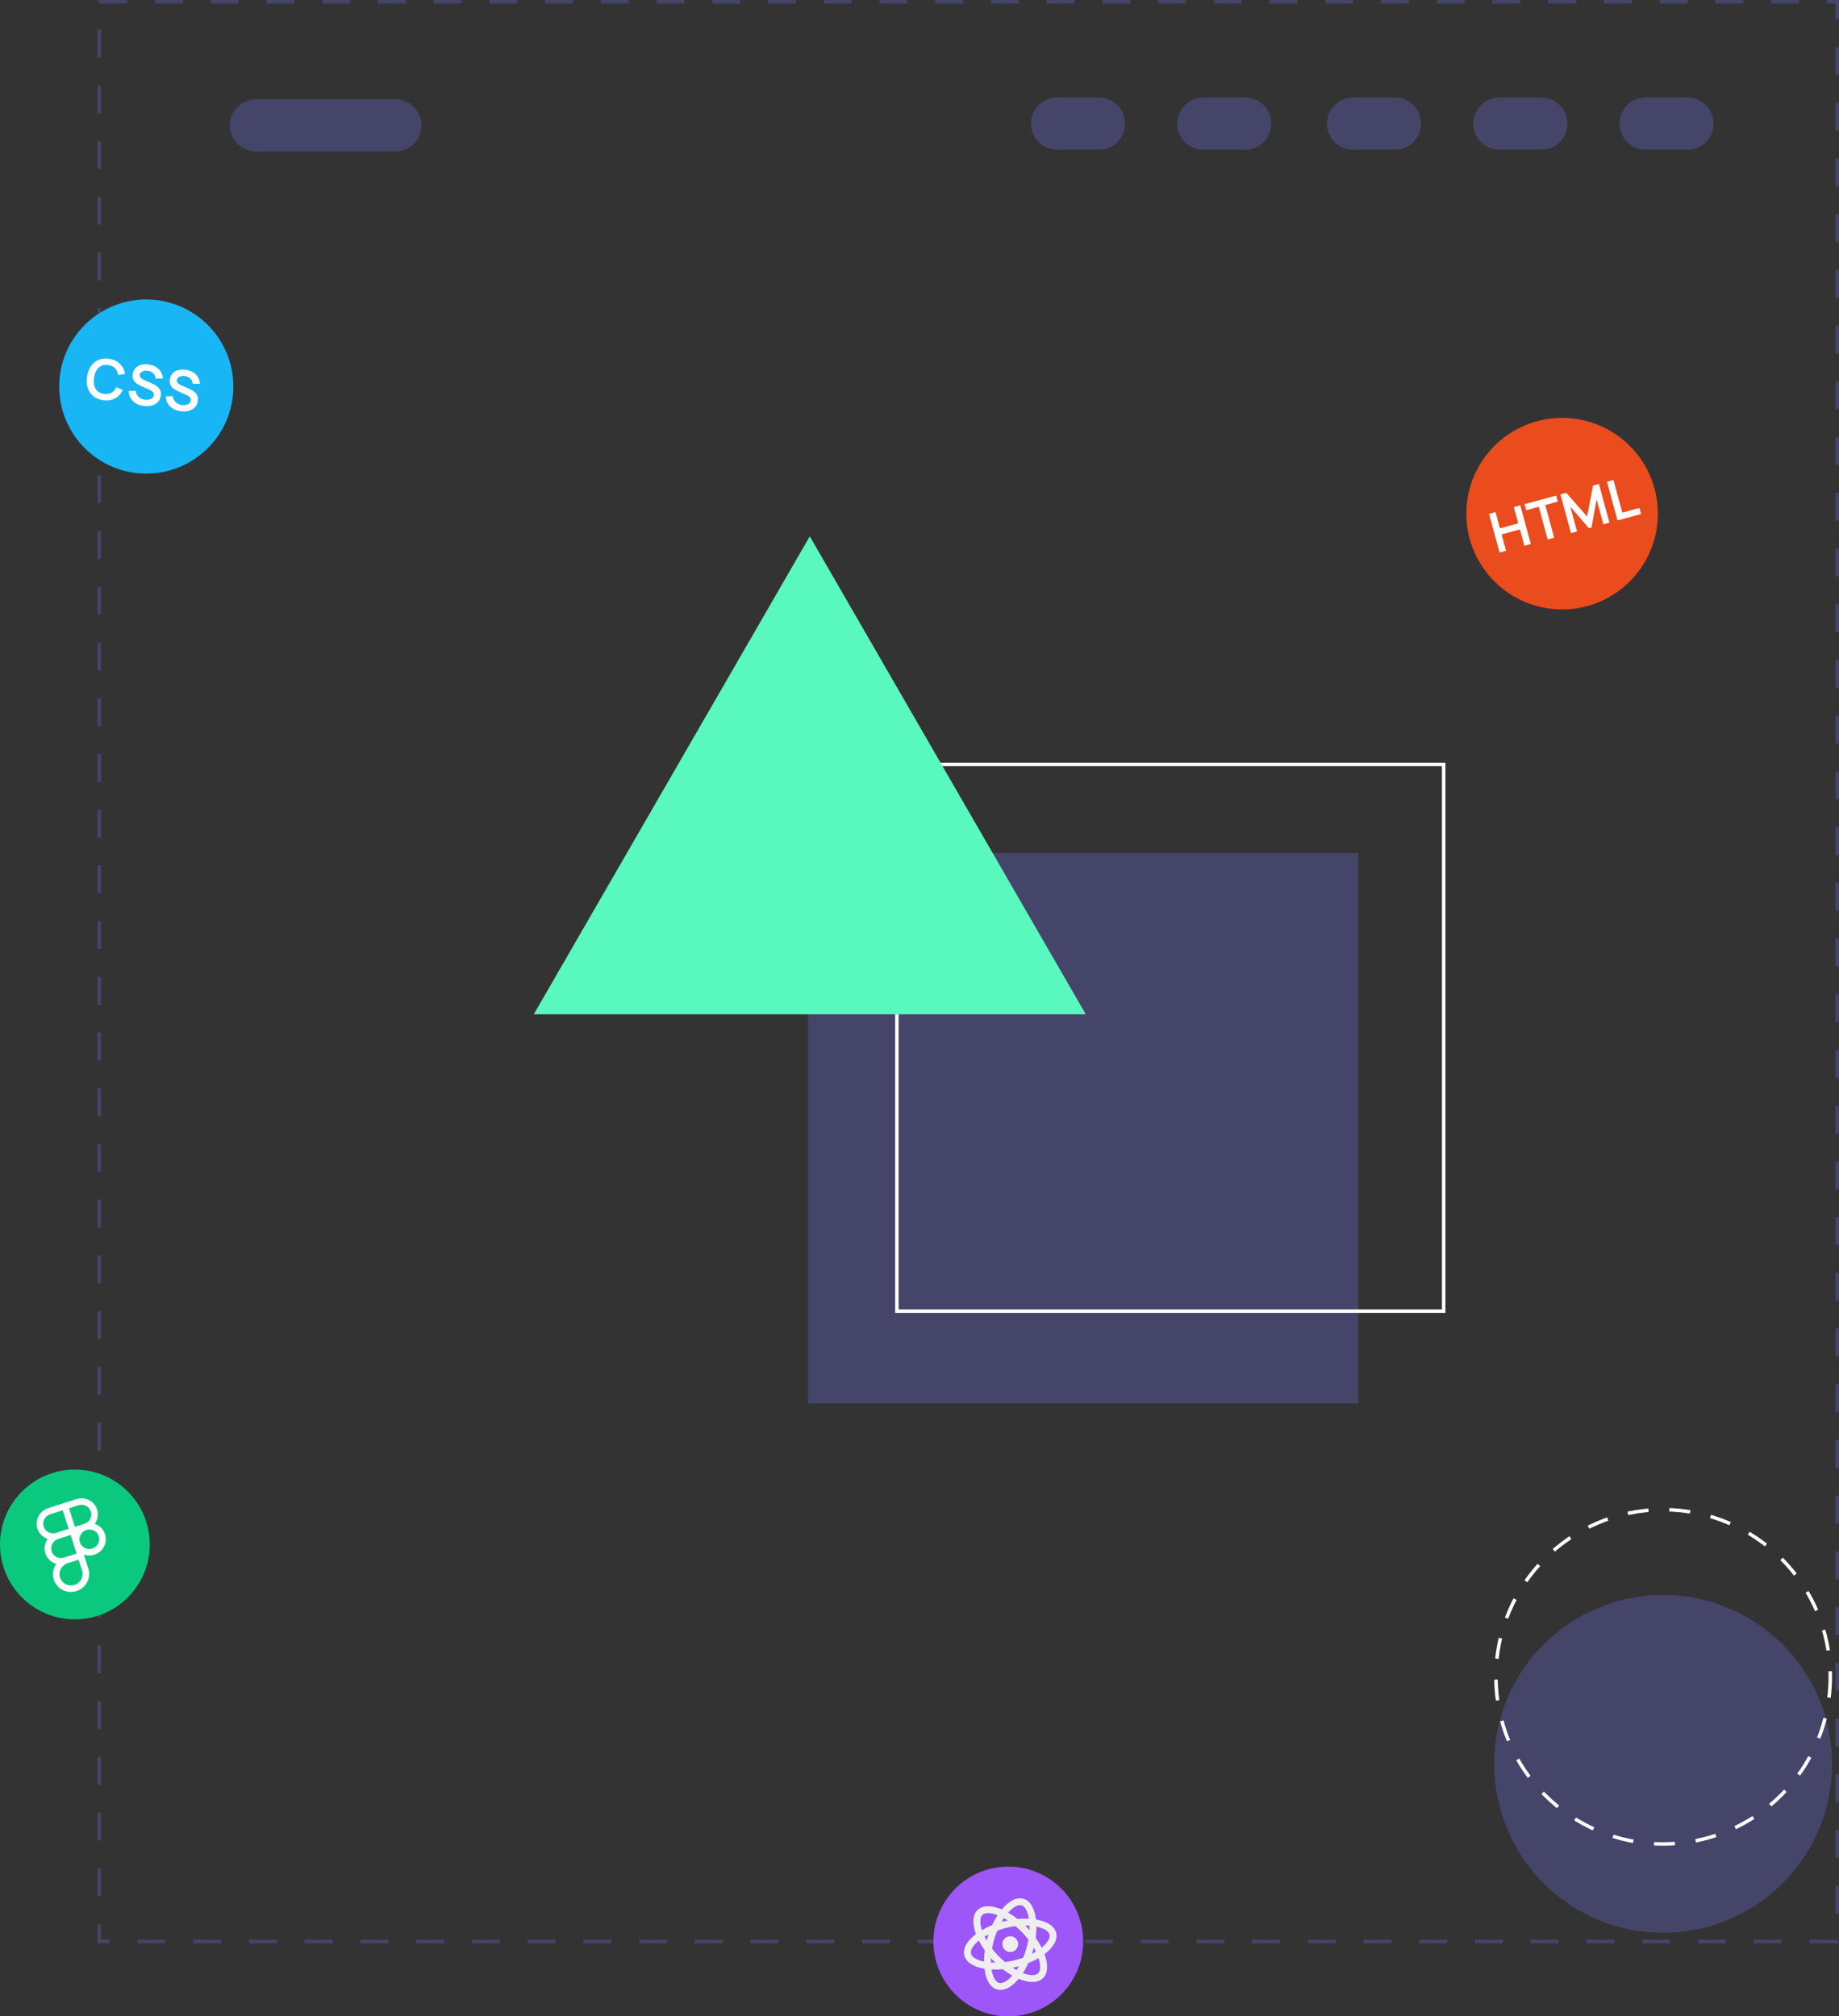 <svg width="528" height="579" viewBox="0 0 528 579" fill="none" xmlns="http://www.w3.org/2000/svg">
<rect x="0" y="0" width="528" height="579" fill="#333333" stroke="none"/>
<g id="hero-img">
<rect id="Rectangle 14" x="28.5" y="0.5" width="499" height="557" stroke="#45456A" stroke-dasharray="8 8"/>
<g id="center-shapes">
<rect id="Rectangle 15" x="232" y="245" width="158" height="158" fill="#45456A"/>
<rect id="Rectangle 16" x="257.5" y="219.5" width="157" height="157" stroke="white"/>
<path id="Polygon 1" d="M232.5 154L311.741 291.25H153.259L232.5 154Z" fill="#59F8BE"/>
</g>
<circle id="ball" cx="477.5" cy="506.5" r="48.5" fill="#45456A"/>
<circle id="dashed-ball" cx="477.5" cy="481.5" r="48" stroke="white" stroke-dasharray="6 6"/>
<g id="react">
<circle id="Ellipse 8" cx="289.5" cy="557.5" r="21.5" fill="#9D56F7"/>
<path id="react-icon" d="M295.527 546.278C295.049 545.778 294.494 545.422 293.866 545.237C291.898 544.662 289.626 545.898 287.625 548.303C284.741 547.088 282.156 547.035 280.674 548.449C279.192 549.864 279.127 552.447 280.211 555.381C277.715 557.269 276.376 559.481 276.861 561.471C277.017 562.106 277.348 562.676 277.826 563.176C278.844 564.241 280.556 564.961 282.655 565.321C282.92 567.434 283.563 569.176 284.581 570.241C285.059 570.741 285.614 571.097 286.242 571.282C288.21 571.857 290.482 570.621 292.483 568.216C295.366 569.43 297.951 569.482 299.433 568.068C300.915 566.653 300.979 564.07 299.896 561.136C302.391 559.249 303.73 557.037 303.245 555.047C303.091 554.411 302.759 553.841 302.281 553.341C301.262 552.276 299.551 551.556 297.451 551.196C297.187 549.084 296.545 547.342 295.527 546.278ZM294.095 547.645C294.706 548.283 295.174 549.453 295.421 550.972C294.396 550.919 293.312 550.943 292.181 551.051C291.274 550.34 290.359 549.727 289.455 549.213C289.501 549.162 289.545 549.102 289.591 549.052C290.964 547.575 292.355 546.858 293.31 547.136C293.592 547.219 293.847 547.385 294.095 547.645ZM300.849 554.708C301.096 554.966 301.252 555.23 301.321 555.515C301.557 556.48 300.776 557.837 299.236 559.139C299.184 559.184 299.123 559.225 299.069 559.268C298.596 558.342 298.025 557.4 297.355 556.462C297.514 555.338 297.589 554.258 297.583 553.232C299.09 553.549 300.238 554.069 300.849 554.708ZM295.593 552.97C295.603 553.384 295.6 553.808 295.579 554.254C295.376 554.026 295.176 553.797 294.962 553.573C294.748 553.349 294.528 553.14 294.311 552.927C294.757 552.926 295.18 552.941 295.593 552.97ZM293.53 554.939C294.178 555.617 294.754 556.295 295.27 556.967C295.12 557.821 294.936 558.697 294.669 559.609C294.414 560.482 294.108 561.33 293.769 562.145C292.939 562.446 292.076 562.714 291.191 562.929C290.271 563.154 289.39 563.295 288.532 563.406C287.86 562.841 287.202 562.232 286.576 561.578C285.929 560.901 285.353 560.222 284.836 559.55C284.986 558.696 285.169 557.821 285.436 556.91C285.691 556.036 285.998 555.188 286.338 554.373C287.167 554.071 288.029 553.805 288.914 553.589C289.835 553.365 290.716 553.222 291.574 553.111C292.246 553.676 292.905 554.285 293.53 554.939ZM296.797 559.242C297.029 559.641 297.242 560.033 297.428 560.416C297.065 560.637 296.681 560.848 296.284 561.051C296.381 560.757 296.482 560.466 296.57 560.164C296.661 559.854 296.719 559.55 296.797 559.242ZM289.375 551.482C289.064 551.546 288.759 551.591 288.445 551.667C288.139 551.742 287.844 551.829 287.546 551.912C287.767 551.524 287.995 551.149 288.232 550.795C288.612 551.004 288.993 551.235 289.375 551.482ZM286.42 549.951C285.857 550.818 285.331 551.778 284.855 552.819C283.795 553.245 282.814 553.726 281.923 554.247C281.25 552.167 281.341 550.549 282.042 549.88C282.761 549.193 284.324 549.189 286.223 549.87C286.288 549.894 286.354 549.927 286.42 549.951ZM298.183 562.27C298.857 564.351 298.766 565.969 298.065 566.638C297.346 567.324 295.782 567.328 293.884 566.647C293.819 566.624 293.752 566.591 293.687 566.566C294.25 565.698 294.779 564.741 295.254 563.698C296.314 563.273 297.293 562.791 298.183 562.27ZM291.689 556.697C290.826 555.793 289.394 555.761 288.49 556.624C287.586 557.487 287.553 558.917 288.417 559.821C289.281 560.724 290.713 560.757 291.617 559.894C292.521 559.031 292.553 557.6 291.689 556.697ZM283.823 555.466C283.726 555.76 283.627 556.053 283.538 556.355C283.447 556.665 283.388 556.968 283.309 557.276C283.078 556.877 282.864 556.484 282.678 556.101C283.042 555.881 283.425 555.67 283.823 555.466ZM292.559 564.607C292.338 564.994 292.111 565.369 291.874 565.722C291.495 565.514 291.114 565.282 290.732 565.035C291.043 564.971 291.348 564.927 291.661 564.85C291.966 564.776 292.262 564.69 292.559 564.607ZM281.037 557.249C281.51 558.176 282.082 559.118 282.752 560.056C282.593 561.18 282.516 562.26 282.522 563.286C281.015 562.97 279.867 562.45 279.256 561.811C279.009 561.553 278.855 561.288 278.785 561.002C278.55 560.037 279.329 558.682 280.869 557.379C280.921 557.335 280.983 557.293 281.037 557.249ZM290.652 567.304C290.605 567.356 290.561 567.416 290.514 567.467C289.141 568.944 287.752 569.66 286.797 569.381C286.515 569.299 286.258 569.134 286.01 568.874C285.399 568.235 284.931 567.066 284.684 565.547C285.709 565.6 286.794 565.574 287.926 565.466C288.832 566.178 289.748 566.79 290.652 567.304ZM284.527 562.264C284.731 562.491 284.93 562.72 285.145 562.945C285.359 563.169 285.579 563.379 285.797 563.592C285.351 563.593 284.927 563.576 284.514 563.547C284.504 563.133 284.507 562.709 284.527 562.264Z" fill="#EEEEEE"/>
</g>
<g id="figma">
<circle id="Ellipse 7" cx="21.5" cy="443.5" r="21.5" fill="#0AC97F"/>
<path id="Vector" d="M27.217 437.584C27.795 436.783 28.104 435.825 28.101 434.845C28.098 433.866 27.783 432.915 27.2 432.128C26.617 431.341 25.795 430.756 24.852 430.458C23.91 430.16 22.893 430.163 21.946 430.466L13.825 433.068C12.879 433.372 12.05 433.96 11.457 434.751C10.863 435.542 10.536 436.494 10.52 437.473C10.504 438.453 10.801 439.409 11.369 440.207C11.937 441.006 12.746 441.605 13.683 441.921C13.245 442.528 12.96 443.227 12.849 443.961C12.739 444.695 12.807 445.443 13.049 446.143C13.29 446.843 13.697 447.475 14.237 447.985C14.777 448.496 15.434 448.872 16.153 449.081C15.642 449.799 15.324 450.632 15.23 451.502C15.135 452.371 15.267 453.248 15.613 454.049C15.958 454.85 16.506 455.549 17.205 456.08C17.904 456.611 18.73 456.956 19.605 457.082C20.48 457.208 21.375 457.112 22.206 456.802C23.037 456.492 23.776 455.978 24.353 455.31C24.93 454.642 25.326 453.841 25.503 452.984C25.68 452.126 25.633 451.24 25.365 450.41L24.083 446.417C24.669 446.615 25.29 446.696 25.911 446.657C26.531 446.618 27.138 446.458 27.698 446.188C28.258 445.918 28.76 445.542 29.174 445.082C29.589 444.621 29.908 444.086 30.114 443.506C30.32 442.926 30.408 442.313 30.374 441.701C30.34 441.09 30.183 440.492 29.914 439.942C29.645 439.392 29.269 438.901 28.806 438.496C28.343 438.092 27.803 437.782 27.217 437.584ZM26.077 434.035C26.304 434.741 26.236 435.509 25.889 436.171C25.542 436.833 24.943 437.334 24.225 437.564L21.519 438.432L19.809 433.108L22.516 432.241C23.233 432.01 24.012 432.07 24.68 432.407C25.348 432.743 25.851 433.329 26.077 434.035ZM12.543 438.372C12.317 437.666 12.385 436.898 12.732 436.236C13.079 435.574 13.678 435.073 14.395 434.843L18.004 433.686L19.714 439.01L16.105 440.167C15.387 440.397 14.609 440.337 13.941 440C13.273 439.664 12.77 439.078 12.543 438.372ZM18.385 447.265C17.667 447.495 16.888 447.435 16.22 447.099C15.552 446.762 15.05 446.176 14.823 445.47C14.596 444.764 14.664 443.996 15.011 443.334C15.359 442.672 15.957 442.171 16.675 441.941L20.284 440.785L21.994 446.108L18.385 447.265ZM23.561 450.988C23.758 451.603 23.766 452.262 23.583 452.884C23.4 453.506 23.034 454.062 22.533 454.482C22.031 454.902 21.416 455.167 20.765 455.244C20.114 455.32 19.456 455.205 18.875 454.912C18.294 454.619 17.816 454.162 17.5 453.599C17.185 453.035 17.047 452.391 17.104 451.747C17.161 451.103 17.41 450.488 17.819 449.98C18.229 449.473 18.781 449.095 19.406 448.895L22.564 447.883L23.561 450.988ZM26.505 444.663C25.97 444.834 25.396 444.846 24.857 444.696C24.318 444.546 23.837 444.241 23.476 443.821C23.115 443.4 22.89 442.882 22.828 442.332C22.767 441.782 22.873 441.225 23.132 440.732C23.391 440.238 23.791 439.83 24.284 439.559C24.776 439.288 25.337 439.167 25.896 439.21C26.455 439.252 26.988 439.458 27.426 439.801C27.864 440.143 28.188 440.607 28.357 441.133C28.584 441.839 28.516 442.608 28.168 443.27C27.821 443.931 27.223 444.432 26.505 444.663Z" fill="#FCFCFC"/>
</g>
<g id="html">
<circle id="Ellipse 9" cx="448.5" cy="147.5" r="27.5" fill="#EA4C1D"/>
<path id="HTML" d="M430.543 158.659L427.519 147.543L429.38 147.037L430.652 151.715L435.917 150.283L434.644 145.605L436.497 145.101L439.521 156.217L437.668 156.721L436.391 152.028L431.127 153.46L432.403 158.153L430.543 158.659ZM444.356 154.902L441.807 145.53L438.209 146.509L437.735 144.764L446.79 142.301L447.264 144.046L443.667 145.024L446.216 154.396L444.356 154.902ZM451.048 153.082L448.024 141.965L449.699 141.51L455.685 148.338L457.388 139.418L459.063 138.963L462.087 150.079L460.35 150.551L458.412 143.426L456.938 151.479L456.197 151.681L450.854 145.482L452.792 152.607L451.048 153.082ZM464.41 149.447L461.386 138.331L463.246 137.825L465.796 147.196L470.705 145.861L471.18 147.605L464.41 149.447Z" fill="white"/>
</g>
<g id="css">
<circle id="Ellipse 10" cx="42" cy="111" r="25" fill="#19B6F6"/>
<path id="CSS" d="M29.603 114.913C28.463 114.75 27.521 114.363 26.779 113.751C26.038 113.133 25.511 112.347 25.2 111.392C24.894 110.438 24.825 109.373 24.993 108.195C25.161 107.018 25.525 106.014 26.085 105.183C26.65 104.353 27.375 103.748 28.259 103.368C29.143 102.982 30.156 102.87 31.296 103.033C32.611 103.22 33.66 103.706 34.442 104.491C35.225 105.271 35.714 106.243 35.909 107.407L33.909 107.664C33.794 106.888 33.499 106.253 33.025 105.76C32.552 105.262 31.89 104.952 31.04 104.831C30.275 104.722 29.611 104.802 29.05 105.072C28.494 105.343 28.043 105.772 27.695 106.358C27.354 106.94 27.121 107.647 26.997 108.481C26.878 109.315 26.901 110.062 27.066 110.721C27.236 111.376 27.553 111.911 28.016 112.327C28.48 112.743 29.094 113.006 29.86 113.115C30.71 113.236 31.431 113.124 32.025 112.777C32.618 112.431 33.079 111.904 33.406 111.196L35.255 112.001C34.742 113.065 34.001 113.864 33.03 114.399C32.06 114.929 30.918 115.1 29.603 114.913ZM41.175 116.562C40.341 116.443 39.609 116.191 38.98 115.805C38.356 115.419 37.866 114.927 37.51 114.326C37.16 113.722 36.98 113.039 36.97 112.278L38.993 112.259C39.065 112.959 39.337 113.531 39.807 113.975C40.282 114.42 40.863 114.691 41.549 114.789C41.956 114.847 42.348 114.838 42.725 114.762C43.102 114.687 43.419 114.544 43.675 114.332C43.937 114.122 44.093 113.84 44.143 113.486C44.166 113.327 44.16 113.178 44.126 113.039C44.093 112.894 44.031 112.761 43.94 112.641C43.855 112.521 43.736 112.407 43.585 112.299C43.439 112.187 43.265 112.084 43.063 111.991L40.241 110.699C39.998 110.589 39.738 110.453 39.459 110.289C39.187 110.121 38.934 109.91 38.701 109.656C38.474 109.397 38.3 109.087 38.179 108.725C38.064 108.358 38.043 107.924 38.114 107.423C38.219 106.689 38.491 106.1 38.931 105.656C39.378 105.208 39.933 104.905 40.597 104.746C41.266 104.588 41.985 104.567 42.755 104.682C43.536 104.799 44.214 105.033 44.788 105.384C45.364 105.73 45.822 106.18 46.164 106.735C46.505 107.29 46.71 107.931 46.779 108.657L44.676 108.721C44.649 108.308 44.534 107.944 44.331 107.63C44.134 107.311 43.872 107.053 43.544 106.855C43.222 106.658 42.867 106.527 42.477 106.461C42.098 106.401 41.736 106.409 41.391 106.484C41.053 106.554 40.767 106.686 40.535 106.879C40.308 107.073 40.174 107.317 40.131 107.613C40.092 107.893 40.143 108.135 40.287 108.338C40.431 108.537 40.619 108.706 40.852 108.847C41.092 108.984 41.336 109.105 41.585 109.21L43.547 110.072C43.816 110.185 44.116 110.33 44.446 110.507C44.777 110.683 45.087 110.908 45.377 111.181C45.666 111.454 45.888 111.79 46.041 112.189C46.2 112.588 46.238 113.073 46.157 113.644C46.073 114.235 45.874 114.737 45.562 115.151C45.256 115.56 44.874 115.882 44.414 116.118C43.955 116.355 43.446 116.508 42.886 116.579C42.332 116.651 41.761 116.645 41.175 116.562ZM51.818 118.078C50.984 117.96 50.252 117.707 49.623 117.321C48.999 116.936 48.509 116.443 48.153 115.843C47.802 115.238 47.622 114.555 47.612 113.794L49.635 113.776C49.708 114.475 49.979 115.047 50.449 115.492C50.925 115.936 51.505 116.208 52.192 116.305C52.598 116.363 52.99 116.355 53.367 116.279C53.744 116.204 54.061 116.06 54.318 115.849C54.579 115.638 54.735 115.356 54.786 115.002C54.808 114.844 54.802 114.695 54.768 114.555C54.735 114.411 54.673 114.278 54.583 114.157C54.498 114.037 54.379 113.924 54.227 113.816C54.082 113.703 53.908 113.601 53.706 113.507L50.884 112.216C50.641 112.106 50.38 111.969 50.102 111.806C49.829 111.638 49.577 111.426 49.343 111.172C49.116 110.914 48.942 110.603 48.822 110.241C48.707 109.875 48.685 109.441 48.757 108.939C48.861 108.205 49.134 107.616 49.574 107.173C50.02 106.725 50.575 106.421 51.239 106.263C51.908 106.105 52.628 106.083 53.398 106.199C54.178 106.315 54.856 106.549 55.431 106.9C56.007 107.246 56.465 107.697 56.806 108.252C57.147 108.807 57.352 109.448 57.421 110.174L55.319 110.238C55.292 109.825 55.177 109.461 54.974 109.146C54.777 108.827 54.514 108.569 54.187 108.372C53.865 108.175 53.509 108.043 53.12 107.977C52.741 107.918 52.379 107.925 52.034 108C51.695 108.07 51.41 108.202 51.178 108.395C50.951 108.589 50.816 108.834 50.774 109.13C50.734 109.41 50.786 109.651 50.929 109.855C51.073 110.053 51.262 110.223 51.495 110.364C51.734 110.5 51.978 110.621 52.227 110.727L54.189 111.588C54.459 111.702 54.758 111.847 55.089 112.023C55.419 112.2 55.729 112.424 56.019 112.697C56.309 112.97 56.53 113.306 56.684 113.705C56.842 114.105 56.881 114.59 56.799 115.16C56.715 115.751 56.517 116.254 56.205 116.667C55.899 117.076 55.516 117.399 55.057 117.635C54.598 117.871 54.088 118.025 53.529 118.096C52.974 118.168 52.404 118.162 51.818 118.078Z" fill="white"/>
</g>
<g id="links-circle">
<path id="Line 8 (Stroke)" fill-rule="evenodd" clip-rule="evenodd" d="M66 36C66 31.858 69.358 28.5 73.5 28.5H113.5C117.642 28.5 121 31.858 121 36C121 40.142 117.642 43.5 113.5 43.5H73.5C69.358 43.5 66 40.142 66 36Z" fill="#45456A"/>
<path id="Line 9 (Stroke)" fill-rule="evenodd" clip-rule="evenodd" d="M296 35.5C296 31.358 299.358 28 303.5 28H315.5C319.642 28 323 31.358 323 35.5C323 39.642 319.642 43 315.5 43L303.5 43C299.358 43 296 39.642 296 35.5Z" fill="#45456A"/>
<path id="Line 10 (Stroke)" fill-rule="evenodd" clip-rule="evenodd" d="M338 35.5C338 31.358 341.358 28 345.5 28H357.5C361.642 28 365 31.358 365 35.5C365 39.642 361.642 43 357.5 43L345.5 43C341.358 43 338 39.642 338 35.5Z" fill="#45456A"/>
<path id="Line 11 (Stroke)" fill-rule="evenodd" clip-rule="evenodd" d="M381 35.5C381 31.358 384.358 28 388.5 28H400.5C404.642 28 408 31.358 408 35.5C408 39.642 404.642 43 400.5 43L388.5 43C384.358 43 381 39.642 381 35.5Z" fill="#45456A"/>
<path id="Line 12 (Stroke)" fill-rule="evenodd" clip-rule="evenodd" d="M423 35.5C423 31.358 426.358 28 430.5 28H442.5C446.642 28 450 31.358 450 35.5C450 39.642 446.642 43 442.5 43L430.5 43C426.358 43 423 39.642 423 35.5Z" fill="#45456A"/>
<path id="Line 13 (Stroke)" fill-rule="evenodd" clip-rule="evenodd" d="M465 35.5C465 31.358 468.358 28 472.5 28H484.5C488.642 28 492 31.358 492 35.5C492 39.642 488.642 43 484.5 43L472.5 43C468.358 43 465 39.642 465 35.5Z" fill="#45456A"/>
</g>
</g>
</svg>
